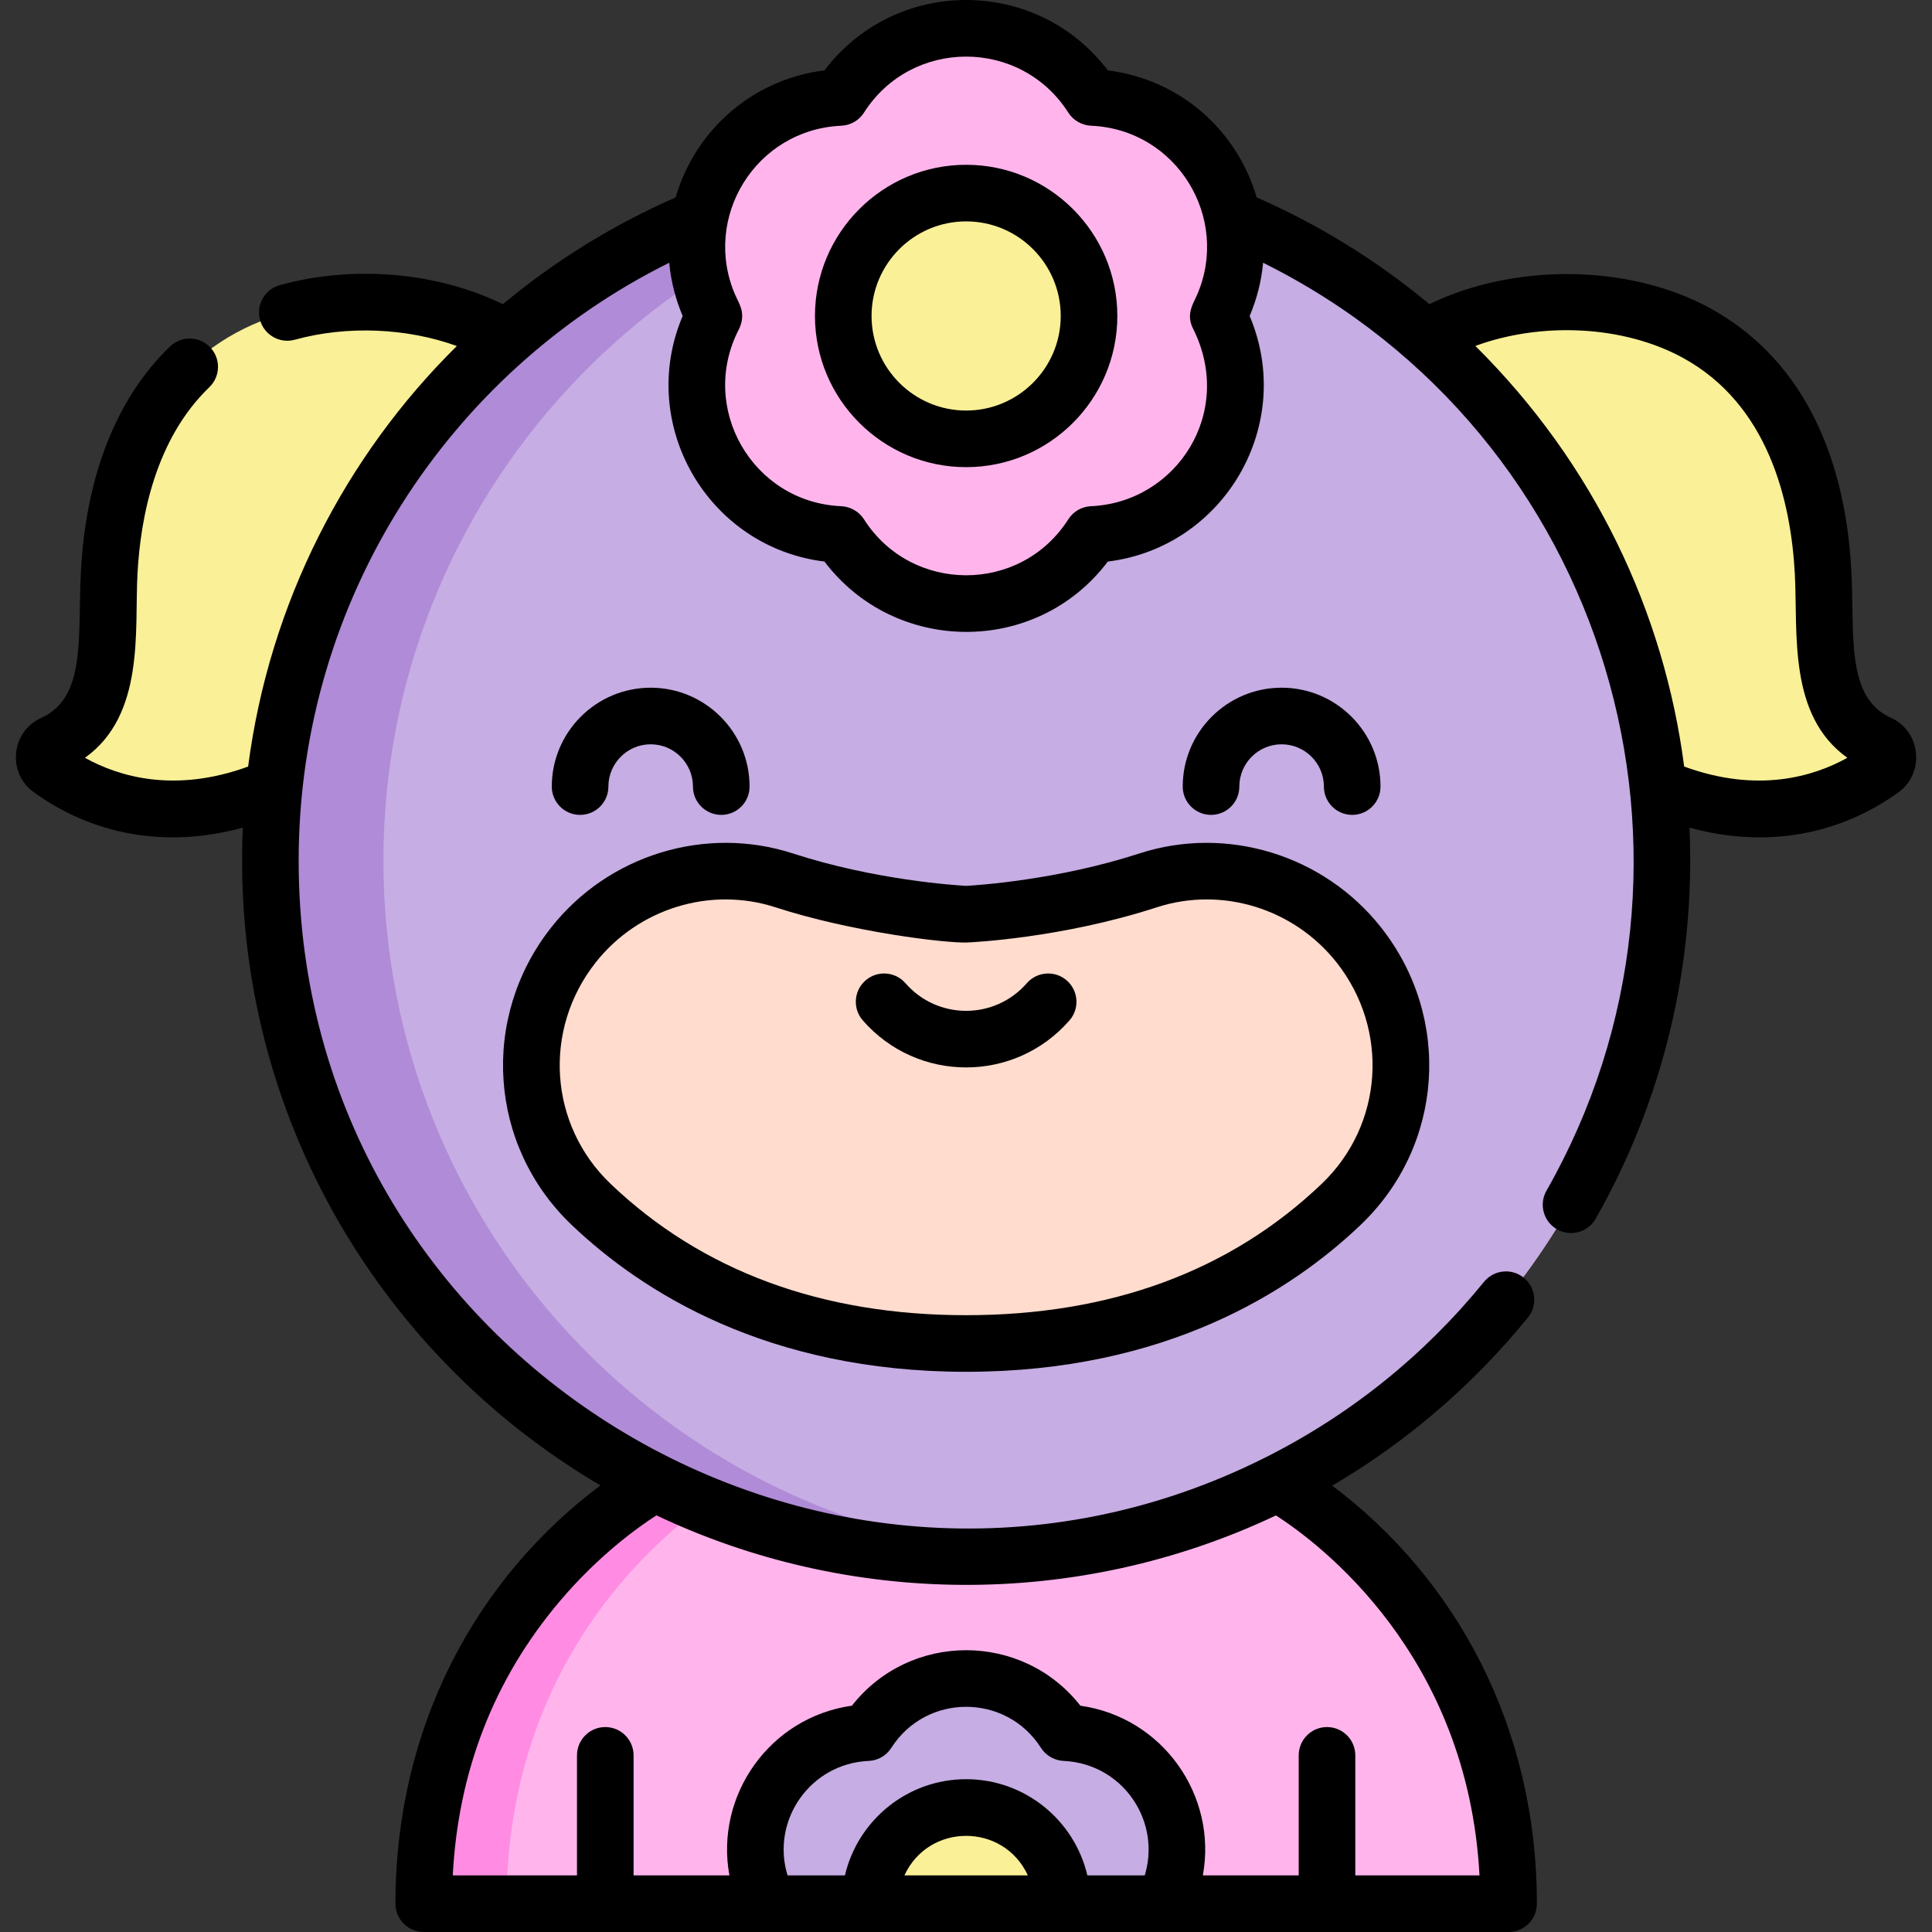 <svg id="Capa_1" enable-background="new 0 0 512 512" height="512" viewBox="0 0 512 512" width="512" xmlns="http://www.w3.org/2000/svg"><rect x="0" y="0" width="512" height="512" fill="#333333" stroke="none"/><g><g><path d="m338.444 393.068h-164.888s-61.302 32.32-61.302 111.432h91.423l52.323-12.747 52.323 12.747h91.423c0-79.112-61.302-111.432-61.302-111.432z" fill="#ffb5ec"/><path d="m195.556 393.068h-22s-61.302 32.32-61.302 111.432h22c0-79.112 61.302-111.432 61.302-111.432z" fill="#ff8ce2"/><path d="m203.677 504.5h104.646l.018-.034c10.471-20.12-3.495-44.306-26.155-45.296l-.033-.001c-12.188-19.129-40.117-19.129-52.305 0l-.033.001c-22.66.989-36.626 25.175-26.155 45.296z" fill="#c6ade3"/><g fill="#f9f097"><path d="m230.506 504.5c0-14.08 11.414-25.494 25.494-25.494s25.494 11.414 25.494 25.494z"/><path d="m438.819 207.419c.344.668.915 1.202 1.608 1.49 28.556 11.881 49.014 1.662 58.293-5.058 2.451-1.775 2.063-5.53-.696-6.774-17.022-7.678-14.018-28.104-14.92-45.3-1.337-25.503-10.134-50.799-33.696-63.6-20.942-11.378-51.021-10.719-71.643 1.45z"/><path d="m73.181 207.419c-.344.668-.915 1.202-1.608 1.49-28.556 11.881-49.014 1.662-58.293-5.058-2.451-1.775-2.063-5.53.696-6.774 17.022-7.678 14.018-28.104 14.92-45.3 1.337-25.503 10.134-50.799 33.696-63.6 20.942-11.378 51.021-10.719 71.643 1.45z"/></g><circle cx="256" cy="228.095" fill="#c6ade3" r="184.393"/><path d="m101.607 228.096c0-96.787 74.572-176.148 169.393-183.783-4.948-.398-9.949-.61-15-.61-101.837 0-184.393 82.555-184.393 184.393 0 101.837 82.555 184.393 184.393 184.393 5.051 0 10.052-.211 15-.61-94.821-7.636-169.393-86.997-169.393-183.783z" fill="#b08bd7"/><path d="m360.064 250.421c-13.236-16.773-35.522-23.717-55.841-17.11-24.517 7.972-48.223 8.964-48.223 8.964s-23.706-.992-48.223-8.964c-20.319-6.607-42.605.337-55.841 17.11-16.335 20.7-14.421 50.509 4.649 68.719 19.532 18.651 51.011 36.901 99.415 36.901s79.883-18.25 99.415-36.901c19.07-18.211 20.984-48.019 4.649-68.719z" fill="#ffdcce"/><path d="m322.839 83.734.023-.044c13.376-25.702-4.465-56.598-33.411-57.862l-.042-.002c-15.569-24.436-51.246-24.436-66.816 0l-.042.002c-28.947 1.264-46.787 32.16-33.411 57.862l.023.044-.023.044c-13.376 25.702 4.465 56.598 33.411 57.862l.042.002c15.569 24.436 51.246 24.436 66.816 0l.042-.002c28.947-1.264 46.787-32.16 33.411-57.862z" fill="#ffb5ec"/><circle cx="256" cy="83.734" fill="#f9f097" r="32.566"/></g><g><path d="m151.443 324.564c18.622 17.781 51.883 38.977 104.595 38.977 52.711 0 85.973-21.196 104.594-38.977 21.955-20.964 24.258-54.836 5.357-78.79-15.183-19.24-40.92-27.115-64.048-19.596-21.697 7.055-43.077 8.432-45.904 8.586-2.842-.156-24.214-1.534-45.904-8.586-23.126-7.521-48.865.355-64.048 19.596-18.9 23.954-16.597 57.826 5.358 78.79zm6.418-69.498c11.299-14.318 30.432-20.215 47.634-14.623 20.084 6.531 45.233 9.561 50.856 9.325 1.01-.042 25.023-1.129 50.229-9.325 17.179-5.587 36.323.29 47.634 14.623 14.081 17.845 12.387 43.058-3.941 58.649-24.2 23.108-55.905 34.825-94.235 34.825s-70.035-11.717-94.235-34.825c-16.329-15.591-18.023-40.804-3.942-58.649z"/><path d="m283.428 270.412c2.721-3.123 2.396-7.86-.727-10.582s-7.86-2.396-10.582.727c-8.5 9.754-23.638 9.783-32.163 0-2.721-3.123-7.459-3.448-10.582-.727s-3.448 7.458-.727 10.581c14.495 16.633 40.299 16.617 54.781.001z"/><path d="m161.23 208.453c0-6.179 5.027-11.205 11.206-11.205s11.205 5.026 11.205 11.205c0 4.142 3.358 7.5 7.5 7.5s7.5-3.358 7.5-7.5c0-14.45-11.755-26.205-26.205-26.205s-26.206 11.755-26.206 26.205c0 4.142 3.358 7.5 7.5 7.5s7.5-3.358 7.5-7.5z"/><path d="m328.435 208.453c0-6.179 5.026-11.205 11.205-11.205s11.206 5.026 11.206 11.205c0 4.142 3.358 7.5 7.5 7.5s7.5-3.358 7.5-7.5c0-14.45-11.756-26.205-26.206-26.205s-26.205 11.755-26.205 26.205c0 4.142 3.358 7.5 7.5 7.5s7.5-3.358 7.5-7.5z"/><path d="m256.038 123.801c22.092 0 40.066-17.974 40.066-40.066s-17.974-40.066-40.066-40.066c-22.093 0-40.066 17.974-40.066 40.066s17.973 40.066 40.066 40.066zm0-65.133c13.821 0 25.066 11.245 25.066 25.066 0 13.822-11.245 25.066-25.066 25.066-13.822 0-25.066-11.245-25.066-25.066-.001-13.821 11.244-25.066 25.066-25.066z"/><path d="m501.146 190.241c-12.087-5.452-9.626-21.918-10.514-38.856-1.743-33.243-14.746-57.379-37.604-69.798-21.464-11.662-51.783-11.875-74.234-.984-13.782-11.482-29.158-21.004-45.768-28.284-5.229-17.96-20.482-31.313-39.438-33.665-8.878-11.747-22.651-18.654-37.551-18.654-14.898 0-28.668 6.904-37.546 18.649-18.781 2.314-34.17 15.561-39.442 33.67-16.615 7.282-31.994 16.808-45.779 28.294-17.392-8.472-39.521-10.457-59.125-5.043-3.993 1.103-6.336 5.233-5.233 9.226 1.102 3.993 5.236 6.337 9.226 5.233 13.889-3.835 29.774-3.095 42.931 1.671-29.495 29.105-49.687 68.084-55.314 111.446-19.449 7.101-34.22 2.694-43.245-2.322 15.917-11.365 13.132-33.724 13.915-48.655.787-15.005 4.729-35.781 19.042-49.549 2.985-2.872 3.078-7.62.206-10.605-2.871-2.985-7.619-3.078-10.604-.207-14.124 13.585-22.292 34.186-23.624 59.575-.915 17.466 1.482 33.445-10.514 38.856-7.989 3.602-9.122 14.534-2.011 19.685 15.423 11.171 34.813 15.065 55.431 9.408-3.312 73.546 35.173 139.295 94.766 174.317-33.135 24.815-54.325 64.194-54.325 110.849 0 4.142 3.358 7.5 7.5 7.5h287.492c4.142 0 7.5-3.358 7.5-7.5 0-46.966-21.477-86.203-54.236-110.782 19.528-11.459 37.117-26.445 51.854-44.542 2.616-3.212 2.132-7.936-1.08-10.552-3.212-2.615-7.937-2.132-10.551 1.08-15.73 19.316-35.225 35.16-58.158 46.657-116.408 58.281-255.968-26.468-255.968-158.264 0-69.389 40.019-129.566 98.202-158.464.451 4.998 1.757 9.855 3.564 14.104-12.173 28.673 6.543 61.252 37.578 65.083 18.627 24.644 56.148 25.067 75.094.001 30.853-3.801 49.796-36.265 37.582-65.081 1.938-4.549 3.131-9.289 3.564-14.106 91.767 45.577 124.83 158.667 75.096 245.923-2.051 3.598-.797 8.178 2.802 10.23 3.597 2.051 8.179.797 10.229-2.802 17.577-30.837 26.531-66.726 24.869-103.649 20.618 5.655 40.005 1.765 55.43-9.408 7.015-5.08 5.873-16.131-2.009-19.685zm-261.464 306.759c6.432-13.972 26.281-13.969 32.711 0zm48.479 0c-3.406-14.59-16.511-25.494-32.124-25.494s-28.717 10.904-32.123 25.494h-15.205c-4.454-14.525 5.972-29.661 21.511-30.339 2.441-.109 4.677-1.401 5.99-3.462 9.248-14.514 30.425-14.487 39.655 0 1.315 2.064 3.587 3.358 6.031 3.464 8.068.352 15.295 4.738 19.334 11.731 3.306 5.725 4.03 12.427 2.135 18.606zm103.924 0h-32.916v-31.813c0-4.142-3.358-7.5-7.5-7.5s-7.5 3.358-7.5 7.5v31.813h-25.398c3.872-21.218-10.649-41.888-32.459-44.974-15.372-19.61-45.184-19.6-60.547-.002-21.797 3.076-36.333 23.762-32.466 44.977h-25.393v-31.813c0-4.142-3.358-7.5-7.5-7.5s-7.5 3.358-7.5 7.5v31.812h-32.92c1.442-27.639 10.931-52.012 28.261-72.542 10.271-12.167 20.679-19.634 25.721-22.871 50.653 24.035 111.225 25.085 164.173.018 11.524 7.408 50.807 36.844 53.944 95.395zm-169.107-463.681c2.437-.113 4.666-1.405 5.977-3.462 12.631-19.825 41.558-19.788 54.166 0 1.315 2.063 3.596 3.358 6.04 3.464 22.743.994 36.945 24.494 28.047 44.884-1.069 2.429-2.959 5.129-1.009 8.942 11.107 22.214-4.455 46.014-27.102 47.002-2.437.113-4.666 1.405-5.977 3.462-12.638 19.835-41.583 19.746-54.166 0-1.314-2.062-3.596-3.359-6.04-3.464-23.459-1.025-37.936-26.056-27.067-46.941v-.001c.054-.102.334-.698.514-1.304 1.017-3.414-.563-5.57-1.486-7.677-8.944-20.474 5.335-43.911 28.103-44.905zm223.344 169.827c-5.283-40.713-23.686-80.079-55.338-111.47 17.5-6.426 39.137-5.465 54.883 3.09 22.78 12.377 28.771 38.048 29.786 57.403.821 15.664-1.854 37.397 13.915 48.655-9.027 5.017-23.794 9.424-43.246 2.322z"/></g></g></svg>
